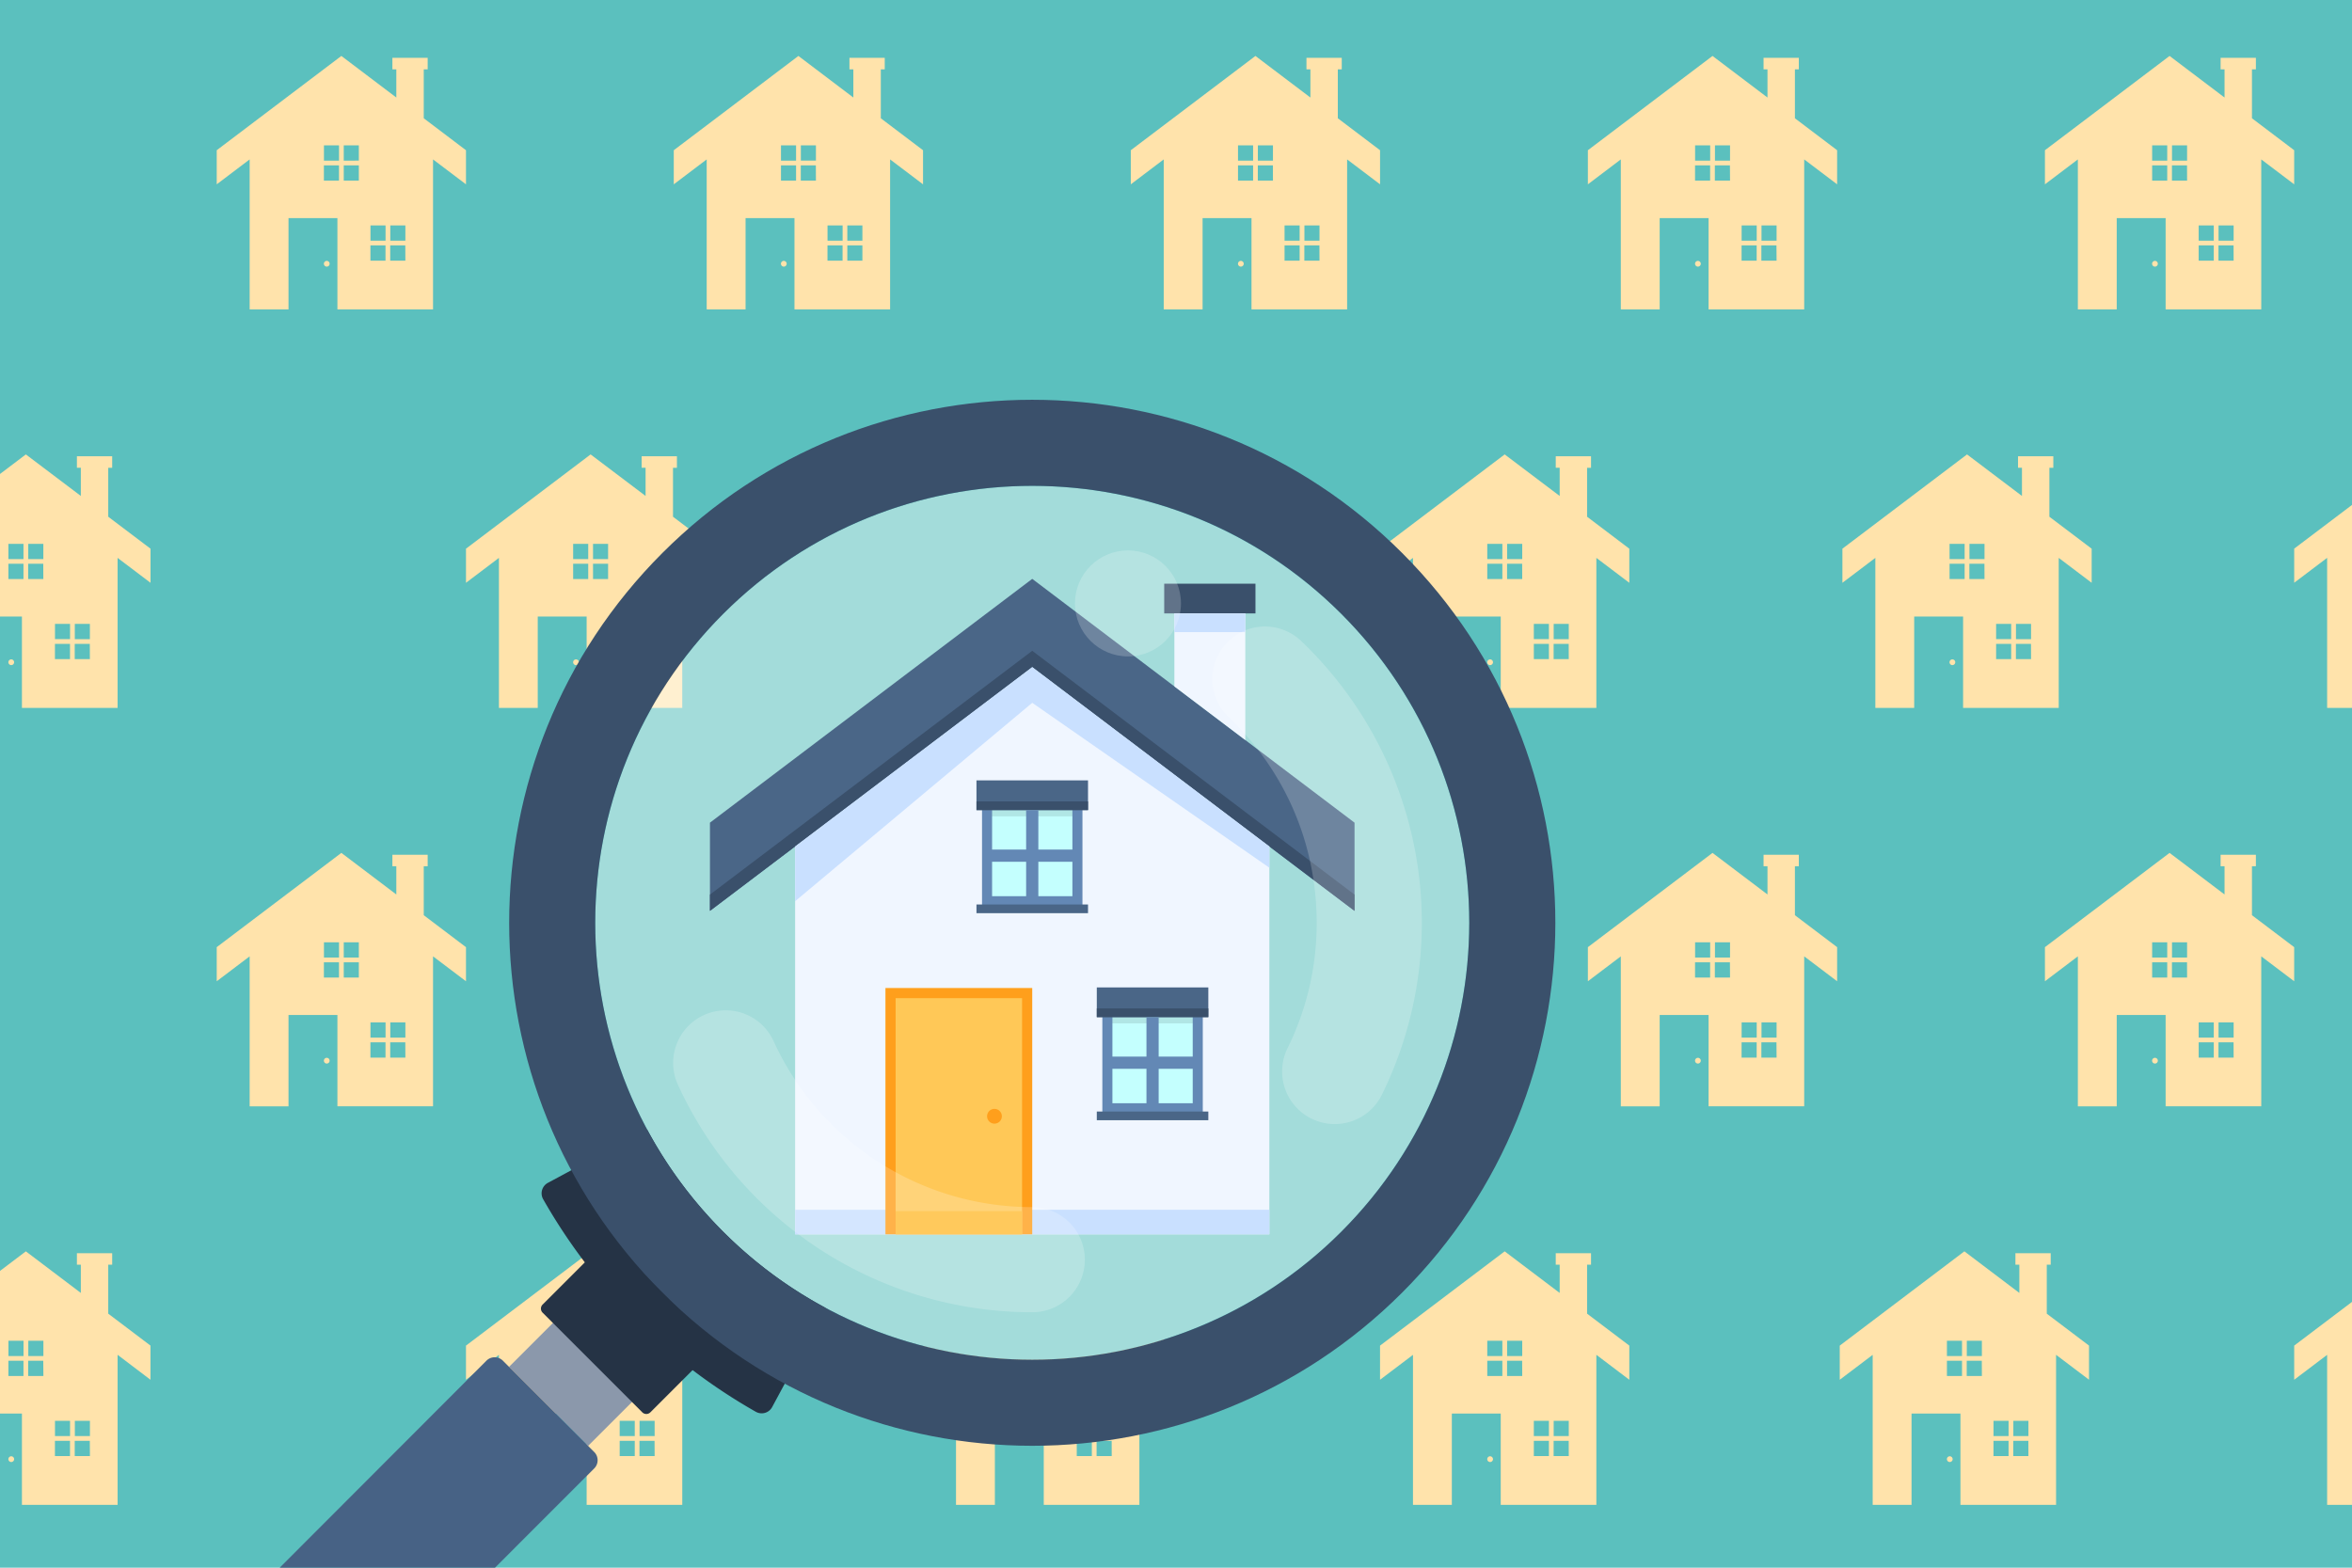 <svg id="object" xmlns="http://www.w3.org/2000/svg" xmlns:xlink="http://www.w3.org/1999/xlink" viewBox="0 0 2340 1560"><defs><style>.cls-1,.cls-19{fill:none;}.cls-2{fill:#5bc0be;}.cls-3{clip-path:url(#clip-path);}.cls-4{fill:#ffe3ab;}.cls-22,.cls-5,.cls-7{fill:#fff;}.cls-21,.cls-5{opacity:0.2;}.cls-6{fill:#253345;}.cls-7{opacity:0.3;}.cls-8{fill:#3a506b;}.cls-9{fill:#8b98ab;}.cls-10{fill:#476285;}.cls-11{fill:#f0f6ff;}.cls-12{fill:#c9e0ff;}.cls-13{fill:#4a6687;}.cls-14{fill:#ff9f1c;}.cls-15{fill:#ffc857;}.cls-16{fill:#ffbc33;}.cls-17{fill:#c4fffe;}.cls-18{fill:#b0e6e5;}.cls-19{stroke:#6388b5;stroke-miterlimit:10;stroke-width:10px;}.cls-20{fill:#6388b5;}</style><clipPath id="clip-path"><rect class="cls-1" width="2340" height="1560"/></clipPath></defs><rect class="cls-2" width="2340" height="1560"/><g class="cls-3"><path class="cls-4" d="M421.59,117.69V69h3.91V57.53H390.39V69h3.91V97.05L339.62,55.67l-124,93.82v33.93l32.76-24.79V307.9h38.67V217h48.65V307.9h95.13V158.63l32.77,24.79V149.49Zm-53,106.63h15v15.19h-15Zm-46.3-79.67h15v15.19h-15ZM357,179.71H322.24V164.53h15v15.18H342V164.53h15Zm0-19.87H342V144.65h15Zm46.31,99.54H368.54V244.2h15v15.18h4.69V244.2h15Zm0-19.87h-15V224.32h15Z"/><path class="cls-4" d="M327.94,262.46a2.85,2.85,0,1,0-2.85,2.85A2.85,2.85,0,0,0,327.94,262.46Z"/><path class="cls-4" d="M876.31,117.69V69h3.91V57.53H845.11V69H849V97.05L794.34,55.67l-124,93.82v33.93l32.76-24.79V307.9h38.67V217h48.65V307.9h95.14V158.63l32.76,24.79V149.49Zm-53,106.63h15v15.19h-15ZM777,144.65h15v15.19H777Zm34.76,35.06H777V164.53h15v15.18h4.7V164.53h15Zm0-19.87h-15V144.65h15ZM858,259.38H823.26V244.2h15v15.18H843V244.2h15Zm0-19.87H843V224.32h15Z"/><path class="cls-4" d="M782.66,262.46a2.85,2.85,0,1,0-2.85,2.85A2.85,2.85,0,0,0,782.66,262.46Z"/><path class="cls-4" d="M1331,117.69V69h3.91V57.53h-35.11V69h3.92V97.05l-54.69-41.38-124,93.82v33.93l32.76-24.79V307.9h38.67V217h48.65V307.9h95.14V158.63l32.76,24.79V149.49Zm-53,106.63h15v15.19h-15Zm-46.3-79.67h15v15.19h-15Zm34.76,35.06h-34.76V164.53h15v15.18h4.7V164.53h15Zm0-19.87h-15V144.65h15Zm46.31,99.54H1278V244.2h15v15.18h4.69V244.2h15Zm0-19.87h-15V224.32h15Z"/><path class="cls-4" d="M1237.38,262.46a2.85,2.85,0,1,0-2.85,2.85A2.85,2.85,0,0,0,1237.38,262.46Z"/><path class="cls-4" d="M1785.75,117.69V69h3.91V57.53h-35.11V69h3.92V97.05l-54.69-41.38-124,93.82v33.93l32.76-24.79V307.9h38.67V217h48.65V307.9H1795V158.63l32.76,24.79V149.49Zm-53,106.63h15v15.19h-15Zm-46.3-79.67h15v15.19h-15Zm34.76,35.06H1686.4V164.53h15v15.18h4.7V164.53h15Zm0-19.87h-15V144.65h15Zm46.31,99.54H1732.7V244.2h15v15.18h4.69V244.2h15Zm0-19.87h-15V224.32h15Z"/><path class="cls-4" d="M1692.1,262.46a2.85,2.85,0,1,0-2.85,2.85A2.85,2.85,0,0,0,1692.1,262.46Z"/><path class="cls-4" d="M2240.47,117.69V69h3.91V57.53h-35.11V69h3.92V97.05L2158.5,55.67l-124,93.82v33.93l32.76-24.79V307.9h38.67V217h48.65V307.9h95.14V158.63l32.76,24.79V149.49Zm-53,106.63h15v15.19h-15Zm-46.3-79.67h15v15.19h-15Zm34.76,35.06h-34.76V164.53h15v15.18h4.7V164.53h15Zm0-19.87h-15V144.65h15Zm46.31,99.54h-34.77V244.2h15v15.18h4.69V244.2h15Zm0-19.87h-15V224.32h15Z"/><path class="cls-4" d="M2146.82,262.46a2.85,2.85,0,1,0-2.85,2.85A2.85,2.85,0,0,0,2146.82,262.46Z"/><path class="cls-4" d="M669.57,514.2V465.48h3.91V454H638.37v11.44h3.92v28.08L587.6,452.19,463.61,546v33.94l32.77-24.79V704.41H535V613.53h48.65v90.88h95.14V555.15l32.76,24.79V546ZM616.52,620.84h15V636h-15Zm-46.3-79.67h15v15.18h-15ZM605,576.23H570.22V561h15v15.19H590V561h15Zm0-19.88H590V541.17h15Zm46.3,99.55H616.52V640.71h15V655.9h4.69V640.71h15Zm0-19.88h-15V620.84h15Z"/><path class="cls-4" d="M575.92,659a2.85,2.85,0,1,0-2.85,2.85A2.86,2.86,0,0,0,575.92,659Z"/><path class="cls-4" d="M1579,514.2V465.48h3.91V454h-35.1v11.44h3.91v28.08L1497,452.19l-124,93.81v33.94l32.77-24.79V704.41h38.66V613.53h48.65v90.88h95.14V555.15L1621,579.94V546Zm-53,106.64h15V636h-15Zm-46.31-79.67h15v15.18h-15Zm34.77,35.06h-34.77V561h15v15.19h4.69V561h15Zm0-19.88h-15V541.17h15Zm46.3,99.55H1526V640.71h15V655.9h4.7V640.71h15Zm0-19.88h-15V620.84h15Z"/><path class="cls-4" d="M1485.36,659a2.85,2.85,0,1,0-2.85,2.85A2.85,2.85,0,0,0,1485.36,659Z"/><path class="cls-4" d="M2038.93,514.2V465.48h3.92V454h-35.11v11.44h3.91v28.08L1957,452.19,1833,546v33.94l32.77-24.79V704.41h38.66V613.53h48.65v90.88h95.14V555.15L2081,579.94V546Zm-53,106.64h15V636h-15Zm-46.31-79.67h15v15.18h-15Zm34.77,35.06h-34.77V561h15v15.19h4.69V561h15Zm0-19.88h-15V541.17h15Zm46.3,99.55h-34.76V640.71h15V655.9h4.7V640.71h15Zm0-19.88h-15V620.84h15Z"/><path class="cls-4" d="M1945.28,659a2.85,2.85,0,1,0-2.85,2.85A2.85,2.85,0,0,0,1945.28,659Z"/><path class="cls-4" d="M2488.45,514.2V465.48h3.92V454h-35.11v11.44h3.91v28.08l-54.68-41.37-124,93.81v33.94l32.77-24.79V704.41h38.66V613.53h48.65v90.88h95.14V555.15l32.77,24.79V546Zm-53,106.64h15V636h-15Zm-46.31-79.67h15v15.18h-15Zm34.77,35.06H2389.1V561h15v15.19h4.69V561h15Zm0-19.88h-15V541.17h15Zm46.3,99.55h-34.76V640.71h15V655.9h4.7V640.71h15Zm0-19.88h-15V620.84h15Z"/><path class="cls-4" d="M421.59,910.72V862h3.91V850.56H390.39V862h3.91v28.08L339.62,848.7l-124,93.81v33.94l32.76-24.79v149.26h38.67V1010h48.65v90.88h95.13V951.66l32.77,24.79V942.51Zm-53,106.63h15v15.18h-15Zm-46.3-79.67h15v15.18h-15ZM357,972.74H322.24V957.56h15v15.18H342V957.56h15Zm0-19.88H342V937.68h15Zm46.31,99.55H368.54v-15.18h15v15.18h4.69v-15.18h15Zm0-19.88h-15v-15.18h15Z"/><path class="cls-4" d="M327.94,1055.48a2.85,2.85,0,1,0-2.85,2.85A2.86,2.86,0,0,0,327.94,1055.48Z"/><path class="cls-4" d="M1785.75,910.72V862h3.91V850.56h-35.11V862h3.92v28.08l-54.69-41.37-124,93.81v33.94l32.76-24.79v149.26h38.67V1010h48.65v90.88H1795V951.66l32.76,24.79V942.51Zm-53,106.63h15v15.18h-15Zm-46.3-79.67h15v15.18h-15Zm34.76,35.06H1686.4V957.56h15v15.18h4.7V957.56h15Zm0-19.88h-15V937.68h15Zm46.31,99.55H1732.7v-15.18h15v15.18h4.69v-15.18h15Zm0-19.88h-15v-15.18h15Z"/><path class="cls-4" d="M1692.1,1055.48a2.85,2.85,0,1,0-2.85,2.85A2.86,2.86,0,0,0,1692.1,1055.48Z"/><path class="cls-4" d="M2240.47,910.72V862h3.91V850.56h-35.11V862h3.92v28.08L2158.5,848.7l-124,93.81v33.94l32.76-24.79v149.26h38.67V1010h48.65v90.88h95.14V951.66l32.76,24.79V942.51Zm-53,106.63h15v15.18h-15Zm-46.3-79.67h15v15.18h-15Zm34.76,35.06h-34.76V957.56h15v15.18h4.7V957.56h15Zm0-19.88h-15V937.68h15Zm46.31,99.55h-34.77v-15.18h15v15.18h4.69v-15.18h15Zm0-19.88h-15v-15.18h15Z"/><path class="cls-4" d="M2146.82,1055.48a2.85,2.85,0,1,0-2.85,2.85A2.86,2.86,0,0,0,2146.82,1055.48Z"/><path class="cls-4" d="M669.57,1307.23v-48.72h3.91v-11.44H638.37v11.44h3.92v28.08l-54.69-41.38-124,93.81V1373l32.77-24.79v149.27H535v-90.88h48.65v90.88h95.14V1348.17L711.59,1373V1339Zm-53.05,106.63h15v15.19h-15Zm-46.3-79.67h15v15.19h-15ZM605,1369.25H570.22v-15.18h15v15.18H590v-15.18h15Zm0-19.87H590v-15.19h15Zm46.3,99.54H616.52v-15.18h15v15.18h4.69v-15.18h15Zm0-19.87h-15v-15.19h15Z"/><path class="cls-4" d="M575.92,1452a2.85,2.85,0,1,0-2.85,2.85A2.85,2.85,0,0,0,575.92,1452Z"/><path class="cls-4" d="M107.7,514.2V465.48h3.91V454H76.51v11.44h3.91v28.08L25.73,452.19-98.26,546v33.94l32.77-24.79V704.41h38.66V613.53H21.82v90.88H117V555.15l32.76,24.79V546Zm-53,106.64h15V636h-15ZM8.35,541.17h15v15.18h-15Zm34.77,35.06H8.35V561h15v15.19h4.69V561h15Zm0-19.88h-15V541.17h15Zm46.3,99.55H54.65V640.71h15V655.9h4.69V640.71h15Zm0-19.88h-15V620.84h15Z"/><path class="cls-4" d="M14.05,659a2.85,2.85,0,1,0-2.85,2.85A2.86,2.86,0,0,0,14.05,659Z"/><path class="cls-4" d="M107.7,1307.23v-48.72h3.91v-11.44H76.51v11.44h3.91v28.08l-54.69-41.38-124,93.81V1373l32.77-24.79v149.27h38.66v-90.88H21.82v90.88H117V1348.17L149.72,1373V1339Zm-53,106.63h15v15.19h-15Zm-46.3-79.67h15v15.19h-15Zm34.77,35.06H8.35v-15.18h15v15.18h4.69v-15.18h15Zm0-19.87h-15v-15.19h15Zm46.3,99.54H54.65v-15.18h15v15.18h4.69v-15.18h15Zm0-19.87h-15v-15.19h15Z"/><path class="cls-4" d="M14.05,1452a2.85,2.85,0,1,0-2.85,2.85A2.85,2.85,0,0,0,14.05,1452Z"/><path class="cls-4" d="M1027,1353.07a435.74,435.74,0,0,1-108.64-13.68V1373l32.77-24.79v149.26h38.66v-90.87h48.65v90.87h95.14V1348.17l32.77,24.79V1339l-8.11-6.13A434.43,434.43,0,0,1,1027,1353.07Zm44.27,60.79h15v15.19h-15Zm-11.53-44.61h-34.77v-15.18h15v15.18h4.69v-15.18h15Zm46.3,79.67h-34.77v-15.18h15v15.18H1091v-15.18h15Zm0-19.87h-15v-15.19h15Z"/><path class="cls-4" d="M1579,1307.23v-48.72h3.91v-11.44h-35.1v11.44h3.91v28.08L1497,1245.21l-124,93.81V1373l32.77-24.79v149.27h38.66v-90.88h48.65v90.88h95.14V1348.17L1621,1373V1339Zm-53,106.63h15v15.19h-15Zm-46.31-79.67h15v15.19h-15Zm34.77,35.06h-34.77v-15.18h15v15.18h4.69v-15.18h15Zm0-19.87h-15v-15.19h15Zm46.3,99.54H1526v-15.18h15v15.18h4.7v-15.18h15Zm0-19.87h-15v-15.19h15Z"/><path class="cls-4" d="M1485.36,1452a2.85,2.85,0,1,0-2.85,2.85A2.84,2.84,0,0,0,1485.36,1452Z"/><path class="cls-4" d="M2036.33,1307.23v-48.72h3.92v-11.44h-35.11v11.44h3.91v28.08l-54.69-41.38-124,93.81V1373l32.77-24.79v149.27h38.66v-90.88h48.65v90.88h95.14V1348.17l32.77,24.79V1339Zm-53,106.63h15v15.19h-15ZM1937,1334.19h15v15.19h-15Zm34.77,35.06H1937v-15.18h15v15.18h4.69v-15.18h15Zm0-19.87h-15v-15.19h15Zm46.3,99.54h-34.76v-15.18h15v15.18h4.7v-15.18h15Zm0-19.87h-15v-15.19h15Z"/><path class="cls-4" d="M1942.68,1452a2.85,2.85,0,1,0-2.85,2.85A2.84,2.84,0,0,0,1942.68,1452Z"/><path class="cls-4" d="M2488.45,1307.23v-48.72h3.92v-11.44h-35.11v11.44h3.91v28.08l-54.68-41.38-124,93.81V1373l32.77-24.79v149.27h38.66v-90.88h48.65v90.88h95.14V1348.17l32.77,24.79V1339Zm-53,106.63h15v15.19h-15Zm-46.31-79.67h15v15.19h-15Zm34.77,35.06H2389.1v-15.18h15v15.18h4.69v-15.18h15Zm0-19.87h-15v-15.19h15Zm46.3,99.54h-34.76v-15.18h15v15.18h4.7v-15.18h15Zm0-19.87h-15v-15.19h15Z"/></g><circle class="cls-5" cx="1026.97" cy="918.27" r="434.8"/><path class="cls-6" d="M719.52,1225.72a434.71,434.71,0,0,1-75.72-101.78l-98.72,53.12a11.83,11.83,0,0,0-4.72,16.22A562.48,562.48,0,0,0,752,1404.88a11.83,11.83,0,0,0,16.22-4.72l53.12-98.71A435,435,0,0,1,719.52,1225.72Z"/><circle class="cls-7" cx="1026.97" cy="918.27" r="434.8"/><path class="cls-8" d="M1395,550.27C1191.73,347,862.21,347,659,550.27s-203.25,532.76,0,736,532.76,203.24,736,0S1598.22,753.51,1395,550.27Zm-60.56,675.45c-169.8,169.8-445.1,169.8-614.9,0s-169.8-445.1,0-614.9,445.1-169.8,614.9,0S1504.22,1055.92,1334.42,1225.72Z"/><rect class="cls-9" x="518.44" y="1331.16" width="111.21" height="80.06" transform="translate(1137.72 -4.3) rotate(45)"/><path class="cls-6" d="M548.38,1271.88H700a0,0,0,0,1,0,0v92.63a5.7,5.7,0,0,1-5.7,5.7H554.08a5.7,5.7,0,0,1-5.7-5.7v-92.63a0,0,0,0,1,0,0Z" transform="translate(1116.94 -54.45) rotate(45)"/><path class="cls-10" d="M492.47,1560H278.27l205.7-206a11.55,11.55,0,0,1,16.33,0l90.89,90.9a11.55,11.55,0,0,1,0,16.33Z"/><polygon class="cls-11" points="1262.88 1228.28 791.06 1228.28 791.06 842.29 1026.97 663.8 1262.88 842.29 1262.88 1228.28"/><rect class="cls-12" x="791.06" y="1203.86" width="471.82" height="24.42"/><polygon class="cls-13" points="1347.62 906.4 1026.97 663.8 706.33 906.4 706.33 818.63 1026.97 576.03 1347.62 818.63 1347.62 906.4"/><polygon class="cls-8" points="1347.62 906.4 1026.97 663.8 706.33 906.4 706.33 890.21 1026.97 647.61 1347.62 890.21 1347.62 906.4"/><rect class="cls-14" x="880.93" y="983.16" width="146.04" height="245.12"/><rect class="cls-15" x="836.45" y="1047.87" width="235.01" height="125.81" transform="translate(2064.73 156.82) rotate(90)"/><rect class="cls-16" x="942.41" y="1153.83" width="23.09" height="125.81" transform="translate(2170.69 262.78) rotate(90)"/><rect class="cls-8" x="1158.27" y="580.83" width="90.79" height="29.58"/><rect class="cls-17" x="982.02" y="791.34" width="89.91" height="105.46"/><rect class="cls-18" x="982.02" y="791.34" width="89.91" height="21.01"/><rect class="cls-19" x="982.02" y="791.34" width="89.91" height="105.46"/><rect class="cls-13" x="971.49" y="776.55" width="110.97" height="29.58"/><rect class="cls-8" x="971.49" y="797.48" width="110.97" height="8.66"/><rect class="cls-13" x="971.49" y="900.04" width="110.97" height="8.66"/><polygon class="cls-20" points="1033.04 806.13 1020.9 806.13 1020.9 845.4 981.64 845.4 981.64 857.54 1020.9 857.54 1020.9 896.8 1033.04 896.8 1033.04 857.54 1072.31 857.54 1072.31 845.4 1033.04 845.4 1033.04 806.13"/><polygon class="cls-11" points="1238.94 736.41 1168.39 683.03 1168.39 610.41 1238.94 610.41 1238.94 736.41"/><polygon class="cls-12" points="791.06 896.8 1026.97 699.37 1262.88 863.47 1262.88 842.29 1026.97 663.8 791.06 842.29 791.06 896.8"/><circle class="cls-14" cx="989.39" cy="1110.78" r="7.37"/><rect class="cls-17" x="1101.73" y="997.37" width="89.91" height="105.46"/><rect class="cls-18" x="1101.73" y="997.37" width="89.91" height="21.01"/><rect class="cls-19" x="1101.73" y="997.37" width="89.91" height="105.46"/><rect class="cls-13" x="1091.2" y="982.58" width="110.97" height="29.58"/><rect class="cls-8" x="1091.2" y="1003.5" width="110.97" height="8.66"/><rect class="cls-13" x="1091.2" y="1106.07" width="110.97" height="8.66"/><polygon class="cls-20" points="1152.75 1012.16 1140.62 1012.16 1140.62 1051.42 1101.35 1051.42 1101.35 1063.56 1140.62 1063.56 1140.62 1102.83 1152.75 1102.83 1152.75 1063.56 1192.02 1063.56 1192.02 1051.42 1152.75 1051.42 1152.75 1012.16"/><rect class="cls-12" x="1168.39" y="610.41" width="70.55" height="18.6"/><circle class="cls-5" cx="1122.21" cy="600.45" r="52.73"/><g class="cls-21"><path class="cls-22" d="M1027,1305.81a387.58,387.58,0,0,1-352.16-225.59,52.3,52.3,0,1,1,95-43.75A283,283,0,0,0,1027,1201.21a52.3,52.3,0,0,1,0,104.6Z"/></g><g class="cls-21"><path class="cls-22" d="M1327.83,1118.54a52.33,52.33,0,0,1-46.87-75.43,280,280,0,0,0,29-124.84c0-77.84-31-150.39-87.17-204.28a52.3,52.3,0,1,1,72.38-75.5,387.77,387.77,0,0,1,79.67,450.85A52.3,52.3,0,0,1,1327.83,1118.54Z"/></g></svg>